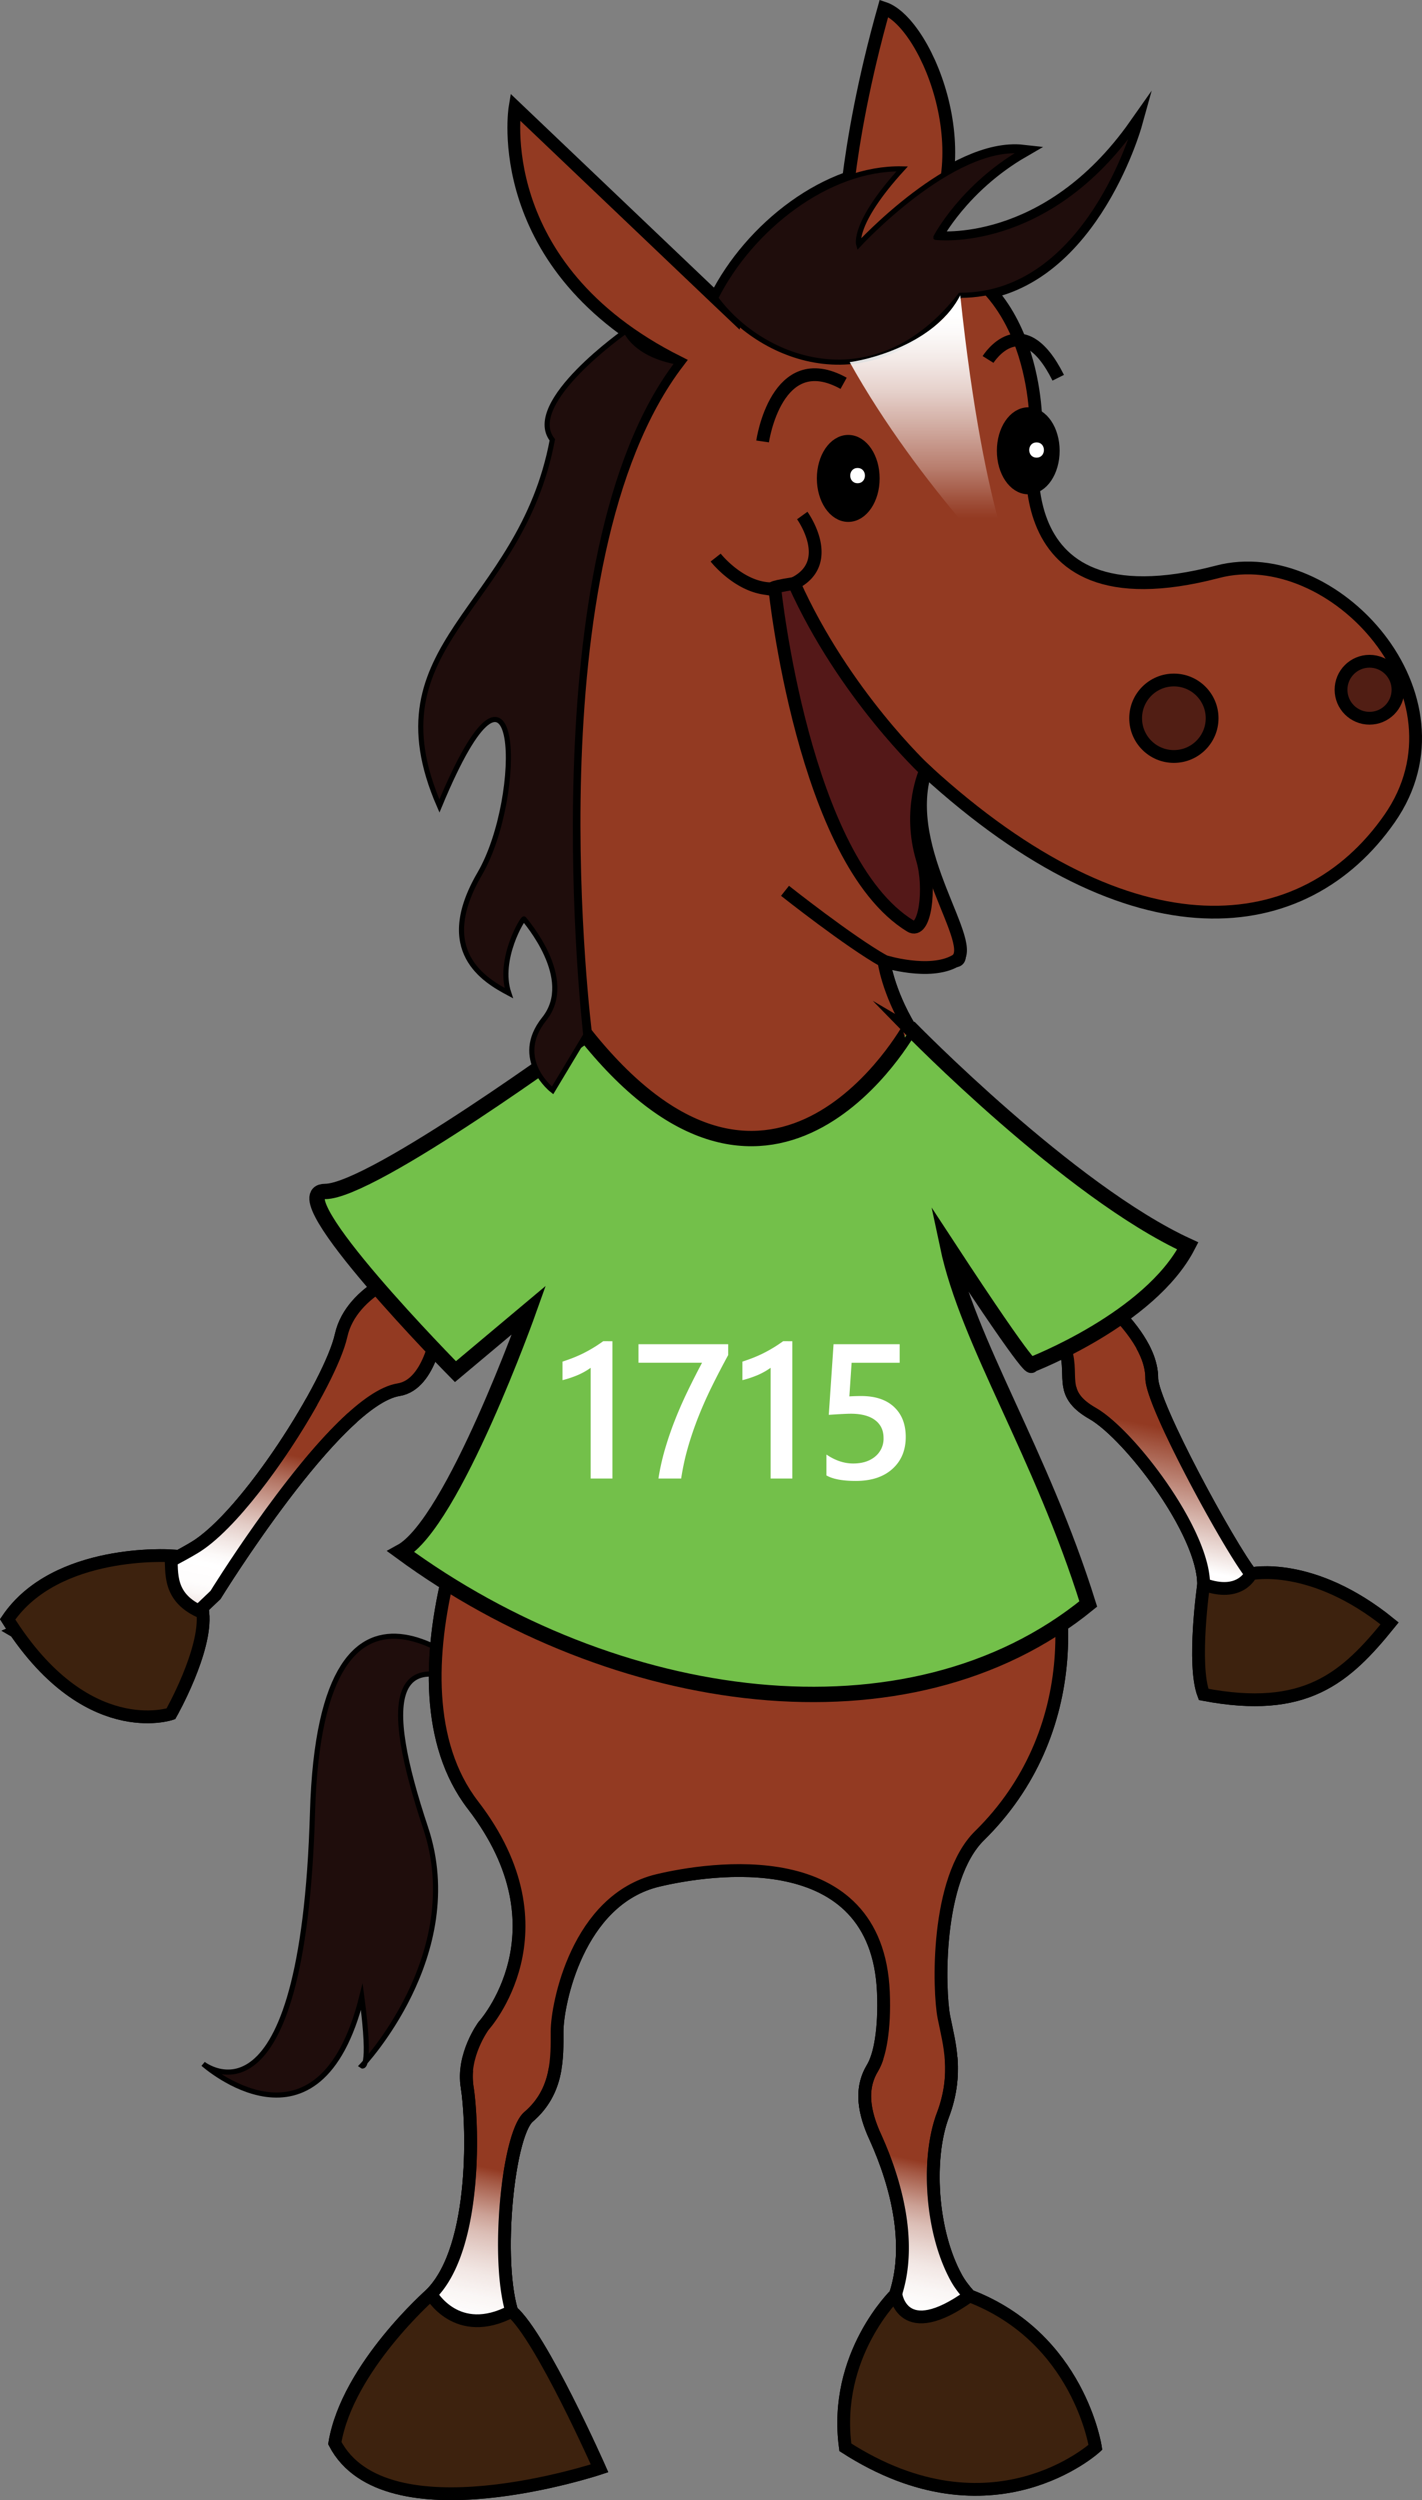 <svg xmlns="http://www.w3.org/2000/svg" xmlns:xlink="http://www.w3.org/1999/xlink" viewBox="0 0 1112.22 1954.94"><rect x="0" y="0" width="1112.22" height="1954.94" fill="#808080" stroke="none"/><defs><style>.cls-1{fill:#1f0d0c;stroke-width:4px;}.cls-1,.cls-10,.cls-11,.cls-12,.cls-13,.cls-16,.cls-2,.cls-3,.cls-4,.cls-5,.cls-6,.cls-7,.cls-8,.cls-9{stroke:#000;stroke-miterlimit:10;}.cls-14,.cls-2{fill:#fff;}.cls-10,.cls-11,.cls-12,.cls-13,.cls-16,.cls-2,.cls-3,.cls-4,.cls-5,.cls-6,.cls-7,.cls-9{stroke-width:10px;}.cls-3{fill:#933a22;}.cls-5{fill:none;}.cls-6{fill:#541818;}.cls-7{fill:#511e14;}.cls-8{fill:#73c04a;stroke-width:12px;}.cls-9{fill:url(#linear-gradient);}.cls-10{fill:url(#linear-gradient-2);}.cls-11{fill:url(#linear-gradient-3);}.cls-12{fill:url(#linear-gradient-4);}.cls-13{fill:#3d220e;}.cls-15{fill:url(#linear-gradient-5);}.cls-16{fill:url(#linear-gradient-6);}</style><linearGradient id="linear-gradient" x1="359.16" y1="1848.14" x2="407.2" y2="1611.56" gradientUnits="userSpaceOnUse"><stop offset="0.06" stop-color="#fff"/><stop offset="0.16" stop-color="#fff" stop-opacity="0.99"/><stop offset="0.23" stop-color="#fff" stop-opacity="0.95"/><stop offset="0.3" stop-color="#fff" stop-opacity="0.88"/><stop offset="0.36" stop-color="#fff" stop-opacity="0.79"/><stop offset="0.43" stop-color="#fff" stop-opacity="0.67"/><stop offset="0.49" stop-color="#fff" stop-opacity="0.52"/><stop offset="0.54" stop-color="#fff" stop-opacity="0.35"/><stop offset="0.6" stop-color="#fff" stop-opacity="0.15"/><stop offset="0.64" stop-color="#fff" stop-opacity="0"/><stop offset="0.85" stop-color="#fff" stop-opacity="0"/></linearGradient><linearGradient id="linear-gradient-2" x1="725.07" y1="1843.58" x2="771.6" y2="1614.41" xlink:href="#linear-gradient"/><linearGradient id="linear-gradient-3" x1="168.35" y1="1284.86" x2="208.17" y2="1088.71" gradientUnits="userSpaceOnUse"><stop offset="0" stop-color="#fff" stop-opacity="0"/><stop offset="0.01" stop-color="#fff" stop-opacity="0.11"/><stop offset="0.03" stop-color="#fff" stop-opacity="0.29"/><stop offset="0.05" stop-color="#fff" stop-opacity="0.46"/><stop offset="0.07" stop-color="#fff" stop-opacity="0.61"/><stop offset="0.1" stop-color="#fff" stop-opacity="0.73"/><stop offset="0.12" stop-color="#fff" stop-opacity="0.83"/><stop offset="0.15" stop-color="#fff" stop-opacity="0.91"/><stop offset="0.18" stop-color="#fff" stop-opacity="0.96"/><stop offset="0.22" stop-color="#fff" stop-opacity="0.99"/><stop offset="0.3" stop-color="#fff"/><stop offset="0.34" stop-color="#fff" stop-opacity="0.97"/><stop offset="0.4" stop-color="#fff" stop-opacity="0.88"/><stop offset="0.48" stop-color="#fff" stop-opacity="0.74"/><stop offset="0.57" stop-color="#fff" stop-opacity="0.54"/><stop offset="0.68" stop-color="#fff" stop-opacity="0.28"/><stop offset="0.78" stop-color="#fff" stop-opacity="0"/></linearGradient><linearGradient id="linear-gradient-4" x1="901.56" y1="1257.17" x2="941.23" y2="1061.81" gradientUnits="userSpaceOnUse"><stop offset="0" stop-color="#fff" stop-opacity="0"/><stop offset="0.01" stop-color="#fff" stop-opacity="0.11"/><stop offset="0.02" stop-color="#fff" stop-opacity="0.29"/><stop offset="0.03" stop-color="#fff" stop-opacity="0.46"/><stop offset="0.04" stop-color="#fff" stop-opacity="0.61"/><stop offset="0.06" stop-color="#fff" stop-opacity="0.73"/><stop offset="0.07" stop-color="#fff" stop-opacity="0.83"/><stop offset="0.09" stop-color="#fff" stop-opacity="0.91"/><stop offset="0.11" stop-color="#fff" stop-opacity="0.96"/><stop offset="0.13" stop-color="#fff" stop-opacity="0.99"/><stop offset="0.18" stop-color="#fff"/><stop offset="0.46" stop-color="#fff" stop-opacity="0.46"/><stop offset="0.7" stop-color="#fff" stop-opacity="0"/></linearGradient><linearGradient id="linear-gradient-5" x1="732.41" y1="460.41" x2="732.41" y2="230.91" gradientUnits="userSpaceOnUse"><stop offset="0" stop-color="#fff" stop-opacity="0"/><stop offset="0.24" stop-color="#fff" stop-opacity="0"/><stop offset="0.27" stop-color="#fff" stop-opacity="0.05"/><stop offset="0.41" stop-color="#fff" stop-opacity="0.34"/><stop offset="0.55" stop-color="#fff" stop-opacity="0.57"/><stop offset="0.67" stop-color="#fff" stop-opacity="0.76"/><stop offset="0.78" stop-color="#fff" stop-opacity="0.89"/><stop offset="0.87" stop-color="#fff" stop-opacity="0.97"/><stop offset="0.93" stop-color="#fff"/></linearGradient><linearGradient id="linear-gradient-6" x1="392.76" y1="1617.07" x2="392.76" y2="1617.07" gradientUnits="userSpaceOnUse"><stop offset="0" stop-color="#fff" stop-opacity="0"/><stop offset="0.07" stop-color="#fff" stop-opacity="0.16"/><stop offset="0.16" stop-color="#fff" stop-opacity="0.36"/><stop offset="0.26" stop-color="#fff" stop-opacity="0.53"/><stop offset="0.36" stop-color="#fff" stop-opacity="0.67"/><stop offset="0.47" stop-color="#fff" stop-opacity="0.79"/><stop offset="0.58" stop-color="#fff" stop-opacity="0.88"/><stop offset="0.7" stop-color="#fff" stop-opacity="0.95"/><stop offset="0.83" stop-color="#fff" stop-opacity="0.99"/><stop offset="1" stop-color="#fff"/><stop offset="1" stop-color="#fff" stop-opacity="0.99"/><stop offset="1" stop-color="#fff" stop-opacity="0.96"/><stop offset="1" stop-color="#fff" stop-opacity="0.91"/><stop offset="1" stop-color="#fff" stop-opacity="0.83"/><stop offset="1" stop-color="#fff" stop-opacity="0.73"/><stop offset="1" stop-color="#fff" stop-opacity="0.61"/><stop offset="1" stop-color="#fff" stop-opacity="0.47"/><stop offset="1" stop-color="#fff" stop-opacity="0.3"/><stop offset="1" stop-color="#fff" stop-opacity="0.12"/><stop offset="1" stop-color="#fff" stop-opacity="0"/></linearGradient></defs><title>1715 Tilia-2-positive</title><g id="Layer_2" data-name="Layer 2"><g id="_2nd_Place" data-name="2nd Place"><path class="cls-1" d="M407,1342.36s-1.64-1.93-4.58-5.11c-25.73-27.82-151.31-151.38-158,80.11-7.5,258-85.5,196.49-85.5,196.49s90.62,81,124.06-52.5c7.94,60,0,54,0,54s82.93-87,49.93-186S299.39,1268,405.4,1340.43"/><path id="body" class="cls-2" d="M530.33,301.54C411.11,457.76,483.82,807.2,483.82,807.2L323.62,992.57s-48.6,14.67-56.82,51.67-73.58,141.18-114.69,165.85-139.78,65.78-139.78,65.78l78.11,45.76,78.11-74.54s93.91-152.51,143.29-160.45c25.45-4.1,30.9-49.33,30.9-49.33l93-69.77s-4.11,102.78-28.78,131.55-111.55,215.58-37,312.44c75.91,98.63,8.22,172.66,8.22,172.66s-16.93,23-12.82,47.7,8.71,125-28.29,162-61.67,123.33-61.67,123.33,86.33,37,123.33,20.56,53.44-12.33,53.44-12.33l-49.33-111c-16.44-37-6.25-144.82,10.56-159.23,23.3-20,22.33-46.33,22.33-66.88s15.68-103,79-118c39-9.25,171.36-30.69,176.22,87.49,1.18,28.69-2.68,49.58-8.53,59.25-8.36,13.81-8,29.92.58,50.31,4.26,10.06,41.9,85.36,10.38,142.91s-11,90.44-11,90.44,127.44,37,152.11,0-65.78-82.22-86.33-119.22S725,1687,737.38,1654.08s5-56.2.92-76.75-6.67-108.08,27.89-142c81-79.62,76.58-196.42,35.47-270.41S735.88,947,735.88,947s76.43,60.49,95.84,104.48c10.07,22.83-6,37.26,22.83,53.71s86.89,92.59,86.89,133.7,16.44,82.76,16.44,82.76,90.44,15.91,90.44-41.65-53.44-28.78-69.89-49.33-77.57-132.44-77.57-153-16.55-41.29-33.57-57.74c-9.36-9-138.21-187.12-155.61-216.12s-20.3-52.19-20.3-52.19"/><path class="cls-2" d="M614,696.56s50,39.63,77.42,55"/><path id="hair_bangs" class="cls-2" d="M888.23,97.44S851.16,230.91,751.05,230.91c-66.53,85.27-155.12,51.59-191.3,2.14,27.24-54.47,87.89-102.24,145.9-101-39.1,42.88-34.05,59.27-34.05,59.27s73.15-79.45,128.64-73.15c-47.92,27.74-68.34,67.45-68.34,67.45S818.59,196.49,888.23,97.44Z"/><ellipse id="eye_L" class="cls-2" cx="663.46" cy="374.09" rx="19.55" ry="29.01"/><ellipse id="eye_R" class="cls-2" cx="800.25" cy="352.5" rx="19.55" ry="29.01"/><path id="brow_R" class="cls-2" d="M628.15,345.08s10.71-74.29,63.37-45.29"/><path id="cheek" class="cls-2" d="M559.75,436s16.09,20.57,38,23.94a38.23,38.23,0,0,0,23.43-3.76c32.79-16.4,6.31-53.08,6.31-53.08"/><path id="mouth" class="cls-2" d="M724,602.47s-63.74-59.27-102.84-146.29c-23.43,3.76-15.14,4.16-15.14,4.16s20.77,290.95,141.25,290.95c13.69,0-19.16-57.23-25.82-79.45C709.81,633,724,602.47,724,602.47Z"/><circle id="nostril_R" class="cls-2" cx="918.15" cy="561.62" r="29.91"/><circle id="nostril_L" class="cls-2" cx="1071.17" cy="539.34" r="22.28"/><path class="cls-2" d="M941.44,1238.86s-9,62.73,0,86.08c79.67,15.14,110.9-12.8,145.41-55.53-60.8-49.3-108.41-38.78-108.41-38.78S970.23,1249.39,941.44,1238.86Z"/><path class="cls-2" d="M133.66,1216.54s-89.89-6-127.69,49.7c60.8,96.84,127.69,73.83,127.69,73.83s28.17-49.57,25-79C130.87,1249.69,134.81,1229.41,133.66,1216.54Z"/><path class="cls-2" d="M337.11,1793.86s-65.38,57.32-75.24,116.48c39.44,75.6,207.07,19.72,207.07,19.72s-45.45-102.64-68.74-122.81C357.18,1829.81,337.11,1793.86,337.11,1793.86Z"/><path class="cls-2" d="M700.67,1793.86s-49.32,47.46-39.46,119.77c115,74,195.56,0,195.56,0s-12.81-85.68-98.43-118.44C705.58,1833.1,700.67,1793.86,700.67,1793.86Z"/><path id="shirt_green" class="cls-2" d="M458.15,809.3S291.31,931.65,254.23,931.65s102,140.89,102,140.89l57.47-48.2s-59.32,166.84-100.11,189.09c166.84,122.35,396.72,155.72,537.6,40.78-37.08-118.64-94-204.13-110.05-280,69.27,105.77,65.56,92.94,65.56,92.94s92.69-35.58,122.35-92.94c-92.69-42.53-217.32-170.39-217.32-170.39S606.45,994.68,458.15,809.3Z"/><path id="body-2" data-name="body" class="cls-3" d="M575.55,248.09l-15.8-15L402.89,83.65S382,208.75,530.33,283.17C411.11,439.4,458.15,809.3,458.15,809.3L323.62,992.57s-48.6,14.67-56.82,51.67-73.58,141.18-114.69,165.85-139.78,65.78-139.78,65.78l78.11,45.76,78.11-74.54s93.91-152.51,143.29-160.45c25.45-4.1,30.9-49.33,30.9-49.33l93-69.77s-4.11,102.78-28.78,131.55-111.55,215.58-37,312.44c75.91,98.63,8.22,172.66,8.22,172.66s-16.93,23-12.82,47.7,8.71,125-28.29,162-61.67,123.33-61.67,123.33,86.33,37,123.33,20.56,53.44-12.33,53.44-12.33l-49.33-111c-16.44-37-6.25-144.82,10.56-159.23,23.3-20,22.33-46.33,22.33-66.88s15.68-103,79-118c39-9.25,171.36-30.69,176.22,87.49,1.18,28.69-2.68,49.58-8.53,59.25-8.36,13.81-8,29.92.58,50.31,4.26,10.06,41.9,85.36,10.38,142.91s-11,90.44-11,90.44,127.44,37,152.11,0-65.78-82.22-86.33-119.22S725,1687,737.38,1654.08s5-56.2.92-76.75-6.67-108.08,27.89-142c81-79.62,76.58-196.42,35.47-270.41S735.88,947,735.88,947s76.43,60.49,95.84,104.48c10.07,22.83-6,37.26,22.83,53.71s86.89,92.59,86.89,133.7,16.44,82.76,16.44,82.76,90.44,15.91,90.44-41.65-53.44-28.78-69.89-49.33-77.57-132.44-77.57-153-16.55-41.29-33.57-57.74c-9.36-9-138.21-187.12-155.61-216.12s-20.3-52.19-20.3-52.19,35.57,11.29,55.87-.31S703.69,666.05,724,602.47c162.77,149.12,296.16,133.31,362.85,37.62s-44.09-216.61-134.49-193C774.15,493.76,810.28,334.05,810.28,334.05s2.9-121.78-95.69-139.18C772.58,134,726.19,18,691.4,6.4,659.5,119.48,659.5,192,659.5,192S578.59,234.63,575.55,248.09Z"/><path class="cls-2" d="M614,696.56s50,39.63,77.42,55"/><ellipse id="eye_L-2" data-name="eye_L" class="cls-4" cx="663.46" cy="374.09" rx="19.55" ry="29.01"/><ellipse id="eye_R-2" data-name="eye_R" class="cls-4" cx="804.25" cy="352.5" rx="19.55" ry="29.01"/><path id="brow_L" class="cls-5" d="M772.81,281.08s26.52-42.46,54.88,14.29"/><path id="cheek-2" data-name="cheek" class="cls-5" d="M559.75,436s16.09,20.57,38,23.94a38.23,38.23,0,0,0,23.43-3.76c32.79-16.4,6.31-53.08,6.31-53.08"/><path id="mouth-2" data-name="mouth" class="cls-6" d="M724,602.47s-63.74-59.27-102.84-146.29c-23.43,3.76-15.14,4.16-15.14,4.16s22.14,212.23,106,263.74c11.66,7.17,16.1-30,9.44-52.24C709.81,633,724,602.47,724,602.47Z"/><circle id="nostril_R-2" data-name="nostril_R" class="cls-7" cx="918.15" cy="561.62" r="29.91"/><circle id="nostril_L-2" data-name="nostril_L" class="cls-7" cx="1071.17" cy="539.34" r="22.28"/><path id="shirt_green-2" data-name="shirt_green" class="cls-8" d="M458.15,809.3S291.31,931.65,254.23,931.65s102,140.89,102,140.89l57.47-48.2s-59.32,166.84-100.11,189.09c166.84,122.35,396.72,155.72,537.6,40.78-37.08-118.64-94-204.13-110.05-280,69.27,105.77,65.56,92.94,65.56,92.94s92.69-35.58,122.35-92.94c-92.69-42.53-217.32-170.39-217.32-170.39S606.45,994.68,458.15,809.3Z"/><path class="cls-9" d="M365,1618.89a67.41,67.41,0,0,0,.4,13c4.11,24.67,8.71,125-28.29,162-11.27,11.27-21.39,27.12-30,43.71,3.89,0,7.78,0,11.68.33,32,2.53,64,3.28,96,3.3l-11.91-26.79c-16.44-37-6.25-144.82,10.56-159.23,13.28-11.38,18.67-24.84,20.86-38.12"/><path class="cls-10" d="M686.19,1608.46a41.27,41.27,0,0,1-3.75,8.62c-8.36,13.81-8,29.92.58,50.31,4.26,10.06,41.9,85.36,10.38,142.91a161.9,161.9,0,0,0-11,24.6c17.38-.26,34.77,0,52.4,2,27.12,3.22,53.83,7.07,80.59,11-22.84-22.78-55.73-45.83-67.13-66.35-20.56-37-23.17-94.56-10.83-127.45a100.87,100.87,0,0,0,6.46-45.3"/><path id="hair_bangs-2" data-name="hair_bangs" class="cls-1" d="M888.23,97.44S851.16,230.91,751.05,230.91c-66.53,85.27-155.12,51.59-191.3,2.14,27.24-54.47,87.89-102.24,145.9-101-39.1,42.88-34.05,59.27-34.05,59.27s73.15-79.45,128.64-73.15c-47.92,27.74-68.34,67.45-68.34,67.45S818.59,196.49,888.23,97.44Z"/><path id="hair_flow" class="cls-1" d="M489.62,258.72S409.28,314.93,432,343.94C407,477.54,288.21,502.84,343.7,630.21c63.33-152.67,66.84-7.57,31.53,53s3.78,83.24,22.7,93.32c-8.83-26.48,11.26-59.27,11.94-58s41,46.66,15.81,78.19,6.51,55.9,6.51,55.9l26-43.28s-43.87-375.57,72.18-526.12C496.12,277.09,489.62,258.72,489.62,258.72Z"/><path id="brow_R-2" data-name="brow_R" class="cls-5" d="M596.47,345.18s10.71-74.58,63.37-45.46"/><path class="cls-11" d="M243.82,1096c-24.8,44.11-63.82,97.41-91.7,114.13-11.57,6.94-27.71,15.19-44.92,23.46,4.08,16.24,15.88,31.65,28.68,44.73l32.68-31.18s58.31-94.69,107.2-138.73"/><path class="cls-12" d="M836.91,1085.46c1.66,6.7,6,13,17.63,19.71,28.78,16.44,86.89,92.58,86.89,133.7a189.63,189.63,0,0,0,2,26.82c12.74.42,25.1-.41,36.27-4.79,10.45-3.87,18.65-11.5,24.83-21.06-10.63-.92-20.55-2.19-26.16-9.2-16.44-20.56-77.57-132.44-77.57-153,0-8.6-2.9-17.22-7.52-25.56"/><path class="cls-13" d="M941.44,1238.86s-9,62.73,0,86.08c79.67,15.14,110.9-12.8,145.41-55.53-60.8-49.3-108.41-38.78-108.41-38.78S970.23,1249.39,941.44,1238.86Z"/><path class="cls-13" d="M133.66,1216.54s-89.89-6-127.69,49.7c60.8,96.84,127.69,73.83,127.69,73.83s28.17-49.57,25-79C130.87,1249.69,134.81,1229.41,133.66,1216.54Z"/><path class="cls-13" d="M337.11,1793.86s-65.38,57.32-75.24,116.48c39.44,75.6,207.07,19.72,207.07,19.72s-45.45-102.64-68.74-122.81C357.18,1829.81,337.11,1793.86,337.11,1793.86Z"/><path class="cls-13" d="M700.67,1793.86s-49.32,47.46-39.46,119.77c115,74,195.56,0,195.56,0s-12.81-85.68-98.43-118.44C705.58,1833.1,700.67,1793.86,700.67,1793.86Z"/></g><g id="_1st_Place" data-name="1st Place"><path class="cls-14" d="M670.76,377.85c7.66,0,7.67-11.91,0-11.91s-7.67,11.91,0,11.91Z"/><path class="cls-14" d="M810.76,357.85c7.66,0,7.67-11.91,0-11.91s-7.67,11.91,0,11.91Z"/><path class="cls-15" d="M664.58,283.17c21.79-3.08,68.67-17.45,86.48-52.26,19.31,182.67,49.2,229.49,49.2,229.49S719.36,381.5,664.58,283.17Z"/><path class="cls-16" d="M392.76,1617.07"/></g><g id="Text-_outline" data-name="Text- outline"><path class="cls-14" d="M479,1048.74v107.37H462v-86.57a54.13,54.13,0,0,1-9.92,5.6,81.8,81.8,0,0,1-12.12,4.06v-14.5q4.25-1.39,8.2-2.93t7.8-3.44q3.84-1.9,7.76-4.25t8.09-5.35Z"/><path class="cls-14" d="M569.55,1059.58q-6.59,12.08-12.45,23.91t-10.62,23.77q-4.76,11.94-8.28,24.06a190.64,190.64,0,0,0-5.42,24.79H515a180.91,180.91,0,0,1,5-22.52q3.26-11.24,7.65-22.49t9.85-22.6q5.46-11.35,11.61-22.92H499.39v-14.5h70.17Z"/><path class="cls-14" d="M619.73,1048.74v107.37h-17v-86.57a54.13,54.13,0,0,1-9.92,5.6,81.8,81.8,0,0,1-12.12,4.06v-14.5q4.25-1.39,8.2-2.93t7.8-3.44q3.84-1.9,7.76-4.25t8.09-5.35Z"/><path class="cls-14" d="M646.39,1153.69v-16.33q10.33,7,20.95,7t17.21-5.46a18,18,0,0,0,6.52-14.54q0-8.93-6.63-13.92t-19-5q-4.25,0-17.21.88l3.74-55.22h51.71v14.5H666.09l-1.76,26.29q5.05-.29,9.16-.29,16.7,0,25.82,8.57t9.12,23.44q0,15.6-10.44,25T669.31,1158Q653.93,1158,646.39,1153.69Z"/></g></g></svg>
